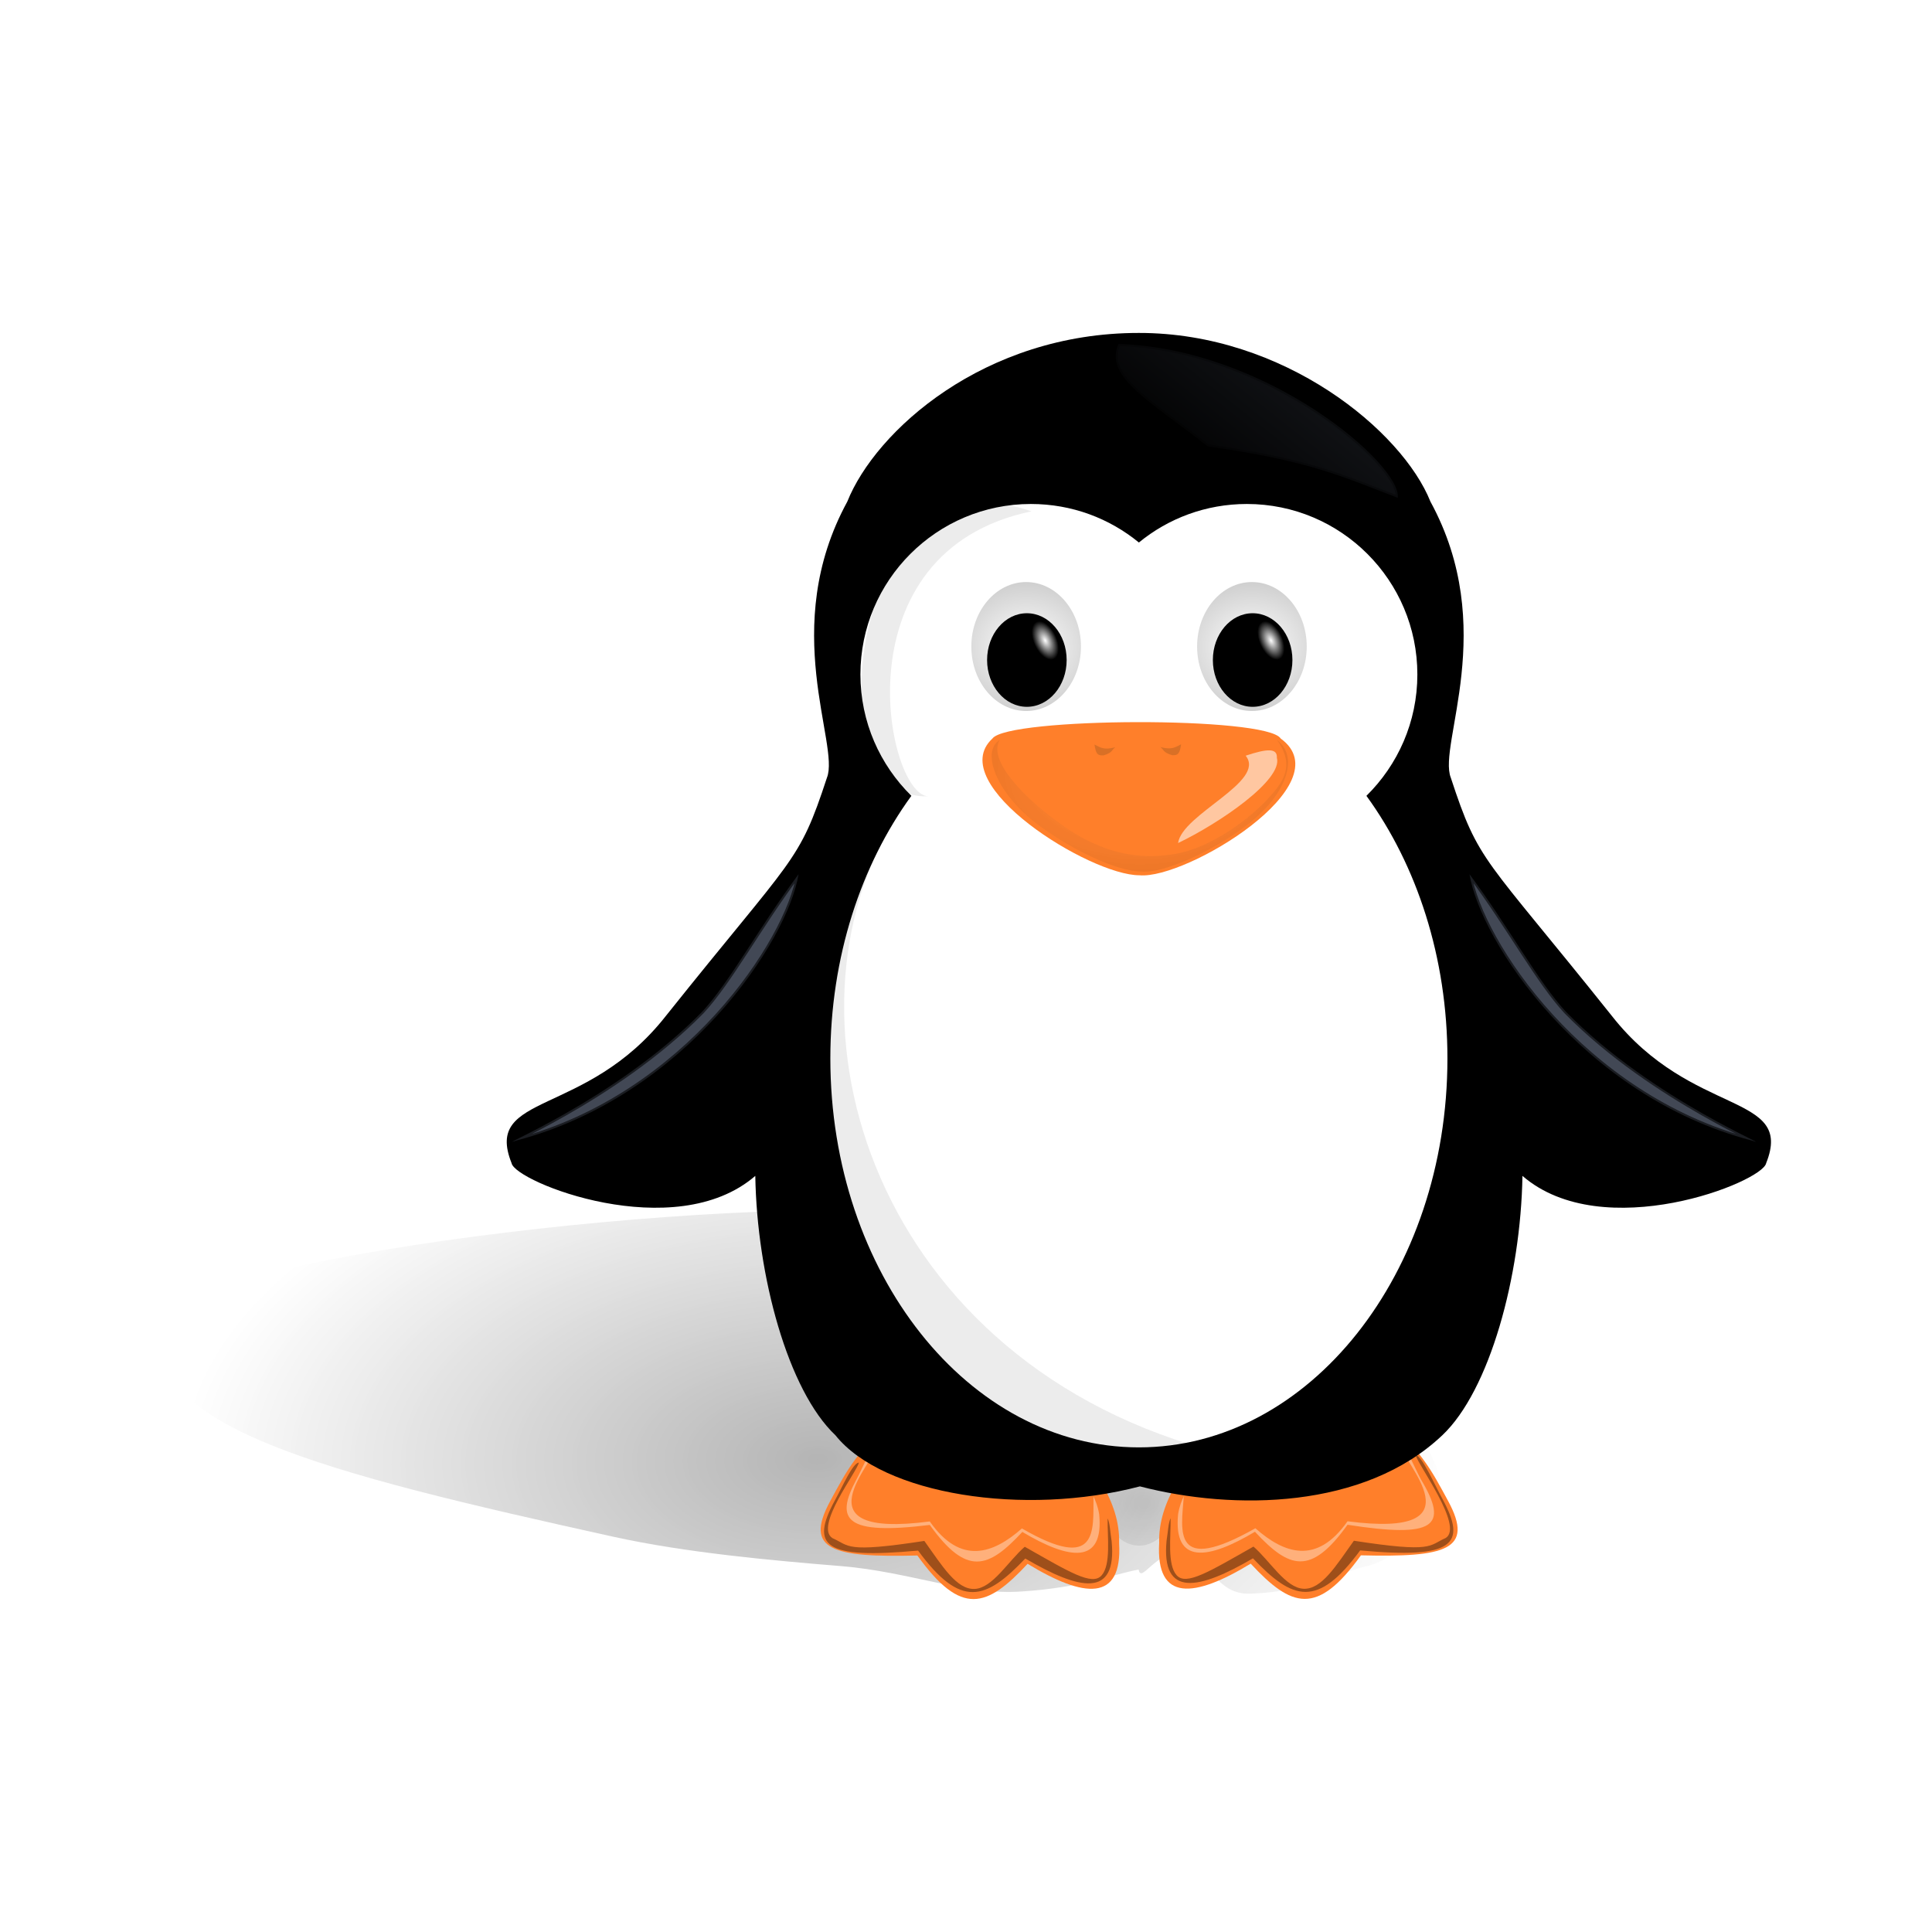 <svg:svg xmlns:dc="http://purl.org/dc/elements/1.1/" xmlns:ns1="http://sodipodi.sourceforge.net/DTD/sodipodi-0.dtd" xmlns:ns2="http://www.inkscape.org/namespaces/inkscape" xmlns:ns4="http://creativecommons.org/ns#" xmlns:rdf="http://www.w3.org/1999/02/22-rdf-syntax-ns#" xmlns:svg="http://www.w3.org/2000/svg" height="469.209" id="svg3297" version="1.1" viewBox="3.231 -69.875 469.209 469.209" width="469.209" ns1:docname="new_ping.svg" ns2:version="0.48.1 r9760">
  <svg:defs id="defs3299">
    <svg:radialGradient cx="366.78" cy="437.86" gradientTransform="matrix(.149 .02 -.019 .142 351.62 327.53)" gradientUnits="userSpaceOnUse" id="radialGradient5886-7" r="150.3" ns2:collect="always">
      <svg:stop id="stop5880-4" offset="0" style="stop-color:#000000" />
      <svg:stop id="stop5882-3" offset="1" style="stop-color:#000000;stop-opacity:0" />
    </svg:radialGradient>
    <svg:filter color-interpolation-filters="sRGB" height="1.548" id="filter5946" width="1.865" x="-.432" y="-.274" ns2:collect="always">
      <svg:feGaussianBlur id="feGaussianBlur5948" stdDeviation="2.365" ns2:collect="always" />
    </svg:filter>
    <svg:radialGradient cx="241.16" cy="390.35" gradientTransform="matrix(.687 -0.092 .061 .67 49.227 131.94)" gradientUnits="userSpaceOnUse" id="radialGradient5886" r="150.3" ns2:collect="always">
      <svg:stop id="stop5880" offset="0" style="stop-color:#000000" />
      <svg:stop id="stop5882" offset="1" style="stop-color:#000000;stop-opacity:0" />
    </svg:radialGradient>
    <svg:filter color-interpolation-filters="sRGB" height="1.549" id="filter5874" width="1.254" x="-.127" y="-.274" ns2:collect="always">
      <svg:feGaussianBlur id="feGaussianBlur5876" stdDeviation="12.515" ns2:collect="always" />
    </svg:filter>
    <svg:filter color-interpolation-filters="sRGB" height="1.344" id="filter4338" width="1.157" x="-.079" y="-.172" ns2:collect="always">
      <svg:feGaussianBlur id="feGaussianBlur4340" stdDeviation="2.221" ns2:collect="always" />
    </svg:filter>
    <svg:filter color-interpolation-filters="sRGB" height="1.345" id="filter4606" width="1.158" x="-.079" y="-.172" ns2:collect="always">
      <svg:feGaussianBlur id="feGaussianBlur4608" stdDeviation="2.196" ns2:collect="always" />
    </svg:filter>
    <svg:filter color-interpolation-filters="sRGB" height="1.347" id="filter4426" width="1.157" x="-.078" y="-.174" ns2:collect="always">
      <svg:feGaussianBlur id="feGaussianBlur4428" stdDeviation="2.241" ns2:collect="always" />
    </svg:filter>
    <svg:filter color-interpolation-filters="sRGB" height="1.331" id="filter4570" width="1.161" x="-.081" y="-.166" ns2:collect="always">
      <svg:feGaussianBlur id="feGaussianBlur4572" stdDeviation="2.23" ns2:collect="always" />
    </svg:filter>
    <svg:filter color-interpolation-filters="sRGB" height="1.298" id="filter5081" width="1.279" x="-.139" y="-.149" ns2:collect="always">
      <svg:feGaussianBlur id="feGaussianBlur5083" stdDeviation="4.034" ns2:collect="always" />
    </svg:filter>
    <svg:filter color-interpolation-filters="sRGB" height="1.298" id="filter5081-3" width="1.279" x="-.139" y="-.149" ns2:collect="always">
      <svg:feGaussianBlur id="feGaussianBlur5083-1" stdDeviation="4.034" ns2:collect="always" />
    </svg:filter>
    <svg:filter color-interpolation-filters="sRGB" height="1.704" id="filter5182" width="1.384" x="-.192" y="-.352" ns2:collect="always">
      <svg:feGaussianBlur id="feGaussianBlur5184" stdDeviation="5.48" ns2:collect="always" />
    </svg:filter>
    <svg:filter color-interpolation-filters="sRGB" height="1.176" id="filter4826" width="1.28" x="-.14" y="-.088" ns2:collect="always">
      <svg:feGaussianBlur id="feGaussianBlur4828" stdDeviation="5.832" ns2:collect="always" />
    </svg:filter>
    <svg:filter color-interpolation-filters="sRGB" height="1.326" id="filter5015" width="1.562" x="-0.281" y="-.163" ns2:collect="always">
      <svg:feGaussianBlur id="feGaussianBlur5017" stdDeviation="4.835" ns2:collect="always" />
    </svg:filter>
    <svg:filter color-interpolation-filters="sRGB" id="filter3981" ns2:collect="always">
      <svg:feGaussianBlur id="feGaussianBlur3983" stdDeviation="0.238" ns2:collect="always" />
    </svg:filter>
    <svg:filter color-interpolation-filters="sRGB" id="filter3981-0" ns2:collect="always">
      <svg:feGaussianBlur id="feGaussianBlur3983-4" stdDeviation="0.238" ns2:collect="always" />
    </svg:filter>
    <svg:filter color-interpolation-filters="sRGB" height="1.384" id="filter3973" width="1.359" x="-.179" y="-.192" ns2:collect="always">
      <svg:feGaussianBlur id="feGaussianBlur3975" stdDeviation="1.801" ns2:collect="always" />
    </svg:filter>
    <svg:filter color-interpolation-filters="sRGB" height="1.275" id="filter4716" width="1.121" x="-.061" y="-.137" ns2:collect="always">
      <svg:feGaussianBlur id="feGaussianBlur4718" stdDeviation="1.83" ns2:collect="always" />
    </svg:filter>
    <svg:filter color-interpolation-filters="sRGB" height="2.159" id="filter5326" width="1.608" x="-.304" y="-.58" ns2:collect="always">
      <svg:feGaussianBlur id="feGaussianBlur5328" stdDeviation="0.52" ns2:collect="always" />
    </svg:filter>
    <svg:filter color-interpolation-filters="sRGB" height="2.159" id="filter5326-5" width="1.608" x="-.304" y="-.58" ns2:collect="always">
      <svg:feGaussianBlur id="feGaussianBlur5328-1" stdDeviation="0.52" ns2:collect="always" />
    </svg:filter>
    <svg:radialGradient cx="400.09" cy="213.97" gradientTransform="matrix(-.921 -.016 .01 -.579 766.44 350.92)" gradientUnits="userSpaceOnUse" id="radialGradient3792" r="40.693" ns2:collect="always">
      <svg:stop id="stop4722" offset="0" style="stop-color:#ffffff;stop-opacity:0" />
      <svg:stop id="stop4724" offset="1" style="stop-color:#000000" />
    </svg:radialGradient>
    <svg:radialGradient cx="535.89" cy="157.37" gradientTransform="matrix(2.954 -.025 .023 2.493 -1050.7 -221.41)" gradientUnits="userSpaceOnUse" id="radialGradient3822" r="11.112" ns2:collect="always">
      <svg:stop id="stop3869" offset="0" style="stop-color:#ffffff" />
      <svg:stop id="stop3871" offset="1" style="stop-color:#979797" />
    </svg:radialGradient>
    <svg:radialGradient cx="536.98" cy="157" gradientTransform="matrix(.227 -.105 .189 .409 265.63 231.73)" gradientUnits="userSpaceOnUse" id="radialGradient3827" r="11.112" ns2:collect="always">
      <svg:stop id="stop3911" offset="0" style="stop-color:#ffffff" />
      <svg:stop id="stop3913" offset="1" style="stop-color:#000000" />
    </svg:radialGradient>
    <svg:linearGradient gradientUnits="userSpaceOnUse" id="linearGradient3877" x1="436.06" x2="414.03" y1="124.39" y2="152.24" ns2:collect="always">
      <svg:stop id="stop5188" offset="0" style="stop-color:#b6c7ea" />
      <svg:stop id="stop5190" offset="1" style="stop-color:#b6c7ea;stop-opacity:0" />
    </svg:linearGradient>
    <svg:radialGradient cx="536.98" cy="157" gradientTransform="matrix(.227 -.105 .189 .409 320.46 231.73)" gradientUnits="userSpaceOnUse" id="radialGradient3884" r="11.112" ns2:collect="always">
      <svg:stop id="stop3911-6" offset="0" style="stop-color:#ffffff" />
      <svg:stop id="stop3913-4" offset="1" style="stop-color:#000000" />
    </svg:radialGradient>
  </svg:defs>
  <ns1:namedview bordercolor="#666666" borderopacity="1.0" fit-margin-bottom="0" fit-margin-left="0" fit-margin-right="0" fit-margin-top="0" id="base" pagecolor="#ffffff" showgrid="false" ns2:current-layer="layer1" ns2:cx="290.96059" ns2:cy="157.70587" ns2:document-units="px" ns2:pageopacity="0.0" ns2:pageshadow="2" ns2:window-height="951" ns2:window-maximized="1" ns2:window-width="1280" ns2:window-x="-3" ns2:window-y="-3" ns2:zoom="1.979899" />
  <svg:g id="layer1" transform="translate(-160.12 -153.89)" ns2:groupmode="layer" ns2:label="Ebene 1">
    <svg:path d="m403.56 396.02c0 5.718-2.94 10.354-6.566 10.354s-6.566-4.636-6.566-10.354c0-5.718 2.94-10.354 6.566-10.354s6.566 4.636 6.566 10.354z" id="path5888" style="opacity:.363;color:#000000;filter:url(#filter5946);fill:url(#radialGradient5886-7)" transform="matrix(1.351 0 0 1.095 -96.327 14.412)" ns2:connector-curvature="0" ns2:export-filename="/home/maren/Desktop/Ping.png" ns2:export-xdpi="122.79353" ns2:export-ydpi="122.79353" />
    <svg:g id="g3951">
      <svg:path d="m339.73 351.62c0 1.726-1.952 12.621-5.619 15.899-3.667 3.278-6.269 10.08-15.075 14.089-5.385 2.452-9.83-7.236-14.448-6.733-4.618 0.502-3.348 10.703-5.25 6.878-3.571 2.916-7.046 8.191-15.651 12.62-8.402 4.524-19.428 1.409-30.538 3.939-11.109 2.53-25.292 5.574-38.113 5.574-51.284 0-85.235-1.468-91.125-30.956-3.521-17.628 72.88-66.595 108.04-73.692 48.545-9.799 107.78 24.767 107.78 52.382z" id="path5731" style="opacity:0.54;color:#000000;filter:url(#filter5874);fill:url(#radialGradient5886)" transform="matrix(1.376 .304 -.524 .798 228.03 69.553)" ns1:nodetypes="csssccccccc" ns2:connector-curvature="0" ns2:export-filename="/home/maren/Desktop/Ping.png" ns2:export-xdpi="122.79353" ns2:export-ydpi="122.79353" />
      <svg:g id="g3919">
        <svg:g id="g3909">
          <svg:g id="g5194" transform="translate(37.598 47.843)">
            <svg:path d="m344.51 380.1c-10.018 6.945-13.257 13.504-17.173 20.708-6.389 11.845 0.686 13.65 21.213 13.132 10.67 14.874 16.867 12.672 26.769 2.02 13.635 8.311 23.075 9.385 22.223-5.051 0.302-9.991-6.596-19.467-15.657-28.789z" id="path4083" style="color:#000000;fill:#ff7f2a" ns1:nodetypes="ccccccc" ns2:connector-curvature="0" />
            <svg:path d="m350.09 406.39c-36.276 4.746-14.471-16.002-14.305-20.215-1.424 0.069-3.527 5.654-5.34 8.989-5.917 10.969-2.781 14.919 19.645 12.161 9.881 13.775 15.62 11.735 24.79 1.871 12.52 7.484 21.851 8.866 20.581-4.677-0.353-2.164-0.993-3.716-1.536-4.797-0.1 9.012 1.463 20.485-19.162 8.539-7.662 6.764-16.382 9.951-24.673-1.871z" id="path4083-94" style="opacity:.617;color:#000000;filter:url(#filter4338);fill:#ffffff" transform="matrix(.907 0 0 .907 34.026 37.077)" ns1:nodetypes="ccccccccc" ns2:connector-curvature="0" />
            <svg:path d="m351.54 405.04c-18.534 2.912-17.234 1.143-21.259-0.661-4.211-2.748 5.751-15.737 6.111-17.834-1.424 0.069-3.767 5.654-5.58 8.989-5.684 10.732-2.46 13.854 19.284 11.793 9.881 13.775 15.62 11.735 24.79 1.871 12.52 7.484 21.249 9.48 19.979-4.063-0.353-2.164-0.392-4.33-0.934-5.411-0.05 4.506 0.797 10.978-1.403 13.48-2.2 2.502-7.447-0.811-17.759-6.784-3.831 3.382-7.446 9.801-11.62 9.965-4.174 0.164-7.464-5.434-11.61-11.345z" id="path4083-94-66" style="opacity:.617;color:#000000;filter:url(#filter4606);fill:#000000" transform="matrix(1.05 0 0 1.028 -18.878 -5.98)" ns1:nodetypes="cccccccccccc" ns2:connector-curvature="0" />
          </svg:g>
          <svg:g id="g5199" transform="translate(38.315 47.801)">
            <svg:path d="m459.59 380.1c10.018 6.945 13.257 13.504 17.173 20.708 6.389 11.845-0.686 13.65-21.213 13.132-10.67 14.874-16.867 12.672-26.769 2.02-13.635 8.311-23.075 9.385-22.223-5.051-0.302-9.991 6.596-19.467 15.657-28.789z" id="path4083-9" style="color:#000000;fill:#ff7f2a" ns1:nodetypes="ccccccc" ns2:connector-curvature="0" />
            <svg:path d="m350.09 406.39c-36.276 4.746-14.471-16.002-14.305-20.215-1.424 0.069-3.527 5.654-5.34 8.989-7.618 12.671-3.645 15.783 19.645 12.161 9.881 13.775 15.62 11.735 24.79 1.871 12.52 7.484 21.851 8.866 20.581-4.677-0.353-2.164-0.993-3.716-1.536-4.797 0.71 9.335 3.205 21.182-19.162 8.539-7.662 6.764-16.382 9.951-24.673-1.871z" id="path4083-94-6" style="opacity:.617;color:#000000;filter:url(#filter4426);fill:#ffffff" transform="matrix(-.907 0 0 .907 769.83 37.077)" ns1:nodetypes="ccccccccc" ns2:connector-curvature="0" />
            <svg:path d="m351.54 405.04c-18.534 2.912-17.234 1.143-21.259-0.661-4.211-2.748 6.593-17.457 6.953-19.554-1.424 0.069-4.369 7.005-6.182 10.341-5.684 10.732-2.701 14.223 19.044 12.161 9.881 13.775 15.62 11.735 24.79 1.871 12.52 7.484 21.249 9.357 19.979-4.186-0.353-2.164-0.392-4.207-0.934-5.288-0.05 4.506 0.797 10.978-1.403 13.48-2.2 2.502-7.447-0.811-17.759-6.784-3.831 3.382-7.446 9.801-11.62 9.965-4.174 0.164-7.464-5.434-11.61-11.345z" id="path4083-94-66-1" style="opacity:.617;color:#000000;filter:url(#filter4570);fill:#000000" transform="matrix(-1.05 0 0 1.028 822.96 -5.98)" ns1:nodetypes="cccccccccccc" ns2:connector-curvature="0" />
          </svg:g>
        </svg:g>
        <svg:g id="g5217" transform="translate(39.598 51.843)">
          <svg:g id="g5209">
            <svg:g id="g3843">
              <svg:path d="m400.34 113.03c-37.627-0.023-63.992 23.865-70.812 40.969-16.711 30.641-1.738 58.969-4.938 67.031-6.904 21.025-7.789 18.611-39.125 57.875-19.438 24.769-44.372 18.475-37.469 35.75 0.823 4.585 39.604 20.021 59.188 3.094 0.4 24.317 7.939 52.106 19.469 63 11.56 14.463 45.852 19.784 73.94 12.408 22.856 5.926 54.493 5.536 73.435-12.408 11.529-10.894 19.069-38.683 19.469-63 19.583 16.927 58.364 1.491 59.188-3.094 6.904-17.275-18.031-10.981-37.469-35.75-31.336-39.264-32.221-36.85-39.125-57.875-3.2-8.062 11.773-36.39-4.938-67.031-6.822-17.107-35.499-40.998-70.812-40.969z" id="path3009-1" style="color:#000000;fill:#000000" ns1:nodetypes="ccccccccccccccc" ns2:connector-curvature="0" />
              <svg:path d="m374.12 154.57c-22.865 0-41.404 18.54-41.404 41.405 0 11.545 4.748 21.971 12.372 29.474-12.22 16.805-19.676 39.194-19.676 63.783 0 52.16 33.543 94.453 74.934 94.453 41.39 0 74.934-42.293 74.934-94.453 0-24.59-7.456-46.979-19.676-63.783 7.623-7.503 12.372-17.929 12.372-29.474 0-22.865-18.54-41.405-41.405-41.405-9.957 0-19.084 3.501-26.225 9.357-7.142-5.856-16.269-9.357-26.226-9.357z" id="path2985" style="color:#000000;fill:#ffffff" ns2:connector-curvature="0" />
            </svg:g>
            <svg:path d="m317.69 244.49c-9.61 12.893-16.674 26.154-23.455 33.44-21.269 21.677-52.13 33.687-44.982 31.21 41.088-10.843 65.81-48.421 68.438-64.65z" id="path5019" style="opacity:.603;filter:url(#filter5081);stroke:#000000;stroke-width:1px;fill:#b6c7ea" ns1:nodetypes="cccc" ns2:connector-curvature="0" />
            <svg:path d="m540.46 275.23c-9.61 12.893-16.674 26.154-23.455 33.44-21.269 21.677-52.13 33.687-44.982 31.21 41.088-10.843 65.81-48.421 68.438-64.65z" id="path5019-7" style="opacity:.603;filter:url(#filter5081-3);stroke:#000000;stroke-width:1px;fill:#b6c7ea" transform="matrix(-1 0 0 1 1021.1 -30.741)" ns1:nodetypes="cccc" ns2:connector-curvature="0" />
            <svg:path d="m395.39 115.7c-3.635 8.081 8.008 14.068 21.66 24.885 24.5 3.464 32.237 7.135 46.166 12.493 1.036-7.925-31.544-36.201-67.826-37.377z" id="path5109" style="opacity:.3;color:#000000;filter:url(#filter5182);stroke:#000000;stroke-width:1px;fill:url(#linearGradient3877)" ns1:nodetypes="cccc" ns2:connector-curvature="0" />
          </svg:g>
          <svg:path d="m343.21 227.72c-33.2 48.745-9.361 133.08 73.416 156.38-15.565 11.231-78.319-10.383-93.974-49.362-12.819-28.867-4.191-68.225 20.558-107.01z" id="path4728" style="opacity:0.27;filter:url(#filter4826);fill:#000000" ns1:nodetypes="cccc" ns2:connector-curvature="0" />
          <svg:path d="m374.26 156.36c-44.679-15.832-53.139 70.573-25.218 69.195-10.069-0.882-21.879-59.441 25.218-69.195z" id="path4830" style="opacity:0.27;color:#000000;filter:url(#filter5015);fill:#000000" ns1:nodetypes="ccc" ns2:connector-curvature="0" />
        </svg:g>
        <svg:g id="g3901">
          <svg:g id="g3897">
            <svg:path d="m547 157.37c0 6.974-4.975 12.627-11.112 12.627-6.137 0-11.112-5.653-11.112-12.627 0-6.974 4.975-12.627 11.112-12.627 6.137 0 11.112 5.653 11.112 12.627z" id="path3865-9" style="color:#000000;filter:url(#filter3981-0);fill:url(#radialGradient3822)" transform="matrix(1.198 0 0 1.24 -174.6 45.894)" ns2:connector-curvature="0" />
            <svg:path d="m477.23 244.31c0 6.276-4.325 11.364-9.661 11.364s-9.661-5.088-9.661-11.364c0-6.276 4.325-11.364 9.661-11.364s9.661 5.088 9.661 11.364z" id="path3865-3-9" style="color:#000000;fill:url(#radialGradient3884)" ns2:connector-curvature="0" />
          </svg:g>
          <svg:g id="g3838">
            <svg:path d="m547 157.37c0 6.974-4.975 12.627-11.112 12.627-6.137 0-11.112-5.653-11.112-12.627 0-6.974 4.975-12.627 11.112-12.627 6.137 0 11.112 5.653 11.112 12.627z" id="path3865" style="color:#000000;filter:url(#filter3981);fill:url(#radialGradient3822)" transform="matrix(1.198 0 0 1.24 -229.43 45.894)" ns2:connector-curvature="0" />
            <svg:path d="m422.4 244.31c0 6.276-4.325 11.364-9.661 11.364s-9.661-5.088-9.661-11.364c0-6.276 4.325-11.364 9.661-11.364s9.661 5.088 9.661 11.364z" id="path3865-3" style="color:#000000;fill:url(#radialGradient3827)" ns2:connector-curvature="0" />
          </svg:g>
        </svg:g>
        <svg:g id="g5204" transform="translate(39.598 51.843)">
          <svg:path d="m364.78 211.53c-11.971 11.071 23.687 33.255 35.714 33.214 11.334 1.05 49.562-22.143 34.286-33.214-3.328-5.436-66.264-5.172-70 0z" id="path3841" style="fill:#ff7f2a" ns1:nodetypes="cccc" ns2:connector-curvature="0" />
          <svg:path d="m426.28 215.7c5.256-1.747 7.706-1.868 7.576 0.505 1.49 5.375-13.961 15.916-23.991 20.708 1.002-7.071 21.498-14.9 16.415-21.213z" id="path3915" style="opacity:.747;filter:url(#filter3973);fill:#ffffff" ns1:nodetypes="cccc" ns2:connector-curvature="0" />
          <svg:path d="m366.56 211.88c-4.427 2.595-1.283 12.336 8.521 19.985 8.583 6.662 20.051 11.987 25.837 11.968 5.452 0.505 17.372-4.82 26.091-11.603 8.72-6.783 12.539-15.996 6.892-20.35 4.489 6.393 1.638 10.326-3.211 15.287-4.77 4.879-13.406 10.948-21.369 12.36-7.963 1.411-15.14 0.213-22.884-3.989-7.841-4.255-23.738-17.334-19.877-23.657z" id="path3841-6" style="opacity:.267;filter:url(#filter4716);fill:url(#radialGradient3792)" ns1:nodetypes="cccccsssc" ns2:connector-curvature="0" />
        </svg:g>
      </svg:g>
    </svg:g>
    <svg:path d="m386.07 212.09c0.26 1.801 0.583 2.228 1.786 2.143 1.817-0.536 1.575-1.071 2.321-1.607-2.345 0.619-2.936 0.019-4.107-0.536z" id="path5308" style="opacity:.463;filter:url(#filter5326);fill:#513a17" transform="matrix(1.23 0 0 1.23 -45.702 3.962)" ns1:nodetypes="cccc" ns2:connector-curvature="0" ns2:export-filename="/home/maren/Desktop/Ping.png" ns2:export-xdpi="122.79353" ns2:export-ydpi="122.79353" />
    <svg:path d="m386.07 212.09c0.26 1.801 0.583 2.228 1.786 2.143 1.817-0.536 1.575-1.071 2.321-1.607-2.345 0.619-2.936 0.019-4.107-0.536z" id="path5308-4" style="opacity:.463;color:#000000;filter:url(#filter5326-5);fill:#513a17" transform="matrix(-1.23 0 0 1.23 925.06 3.912)" ns1:nodetypes="cccc" ns2:connector-curvature="0" ns2:export-filename="/home/maren/Desktop/Ping.png" ns2:export-xdpi="122.79353" ns2:export-ydpi="122.79353" />
  </svg:g>
</svg:svg>